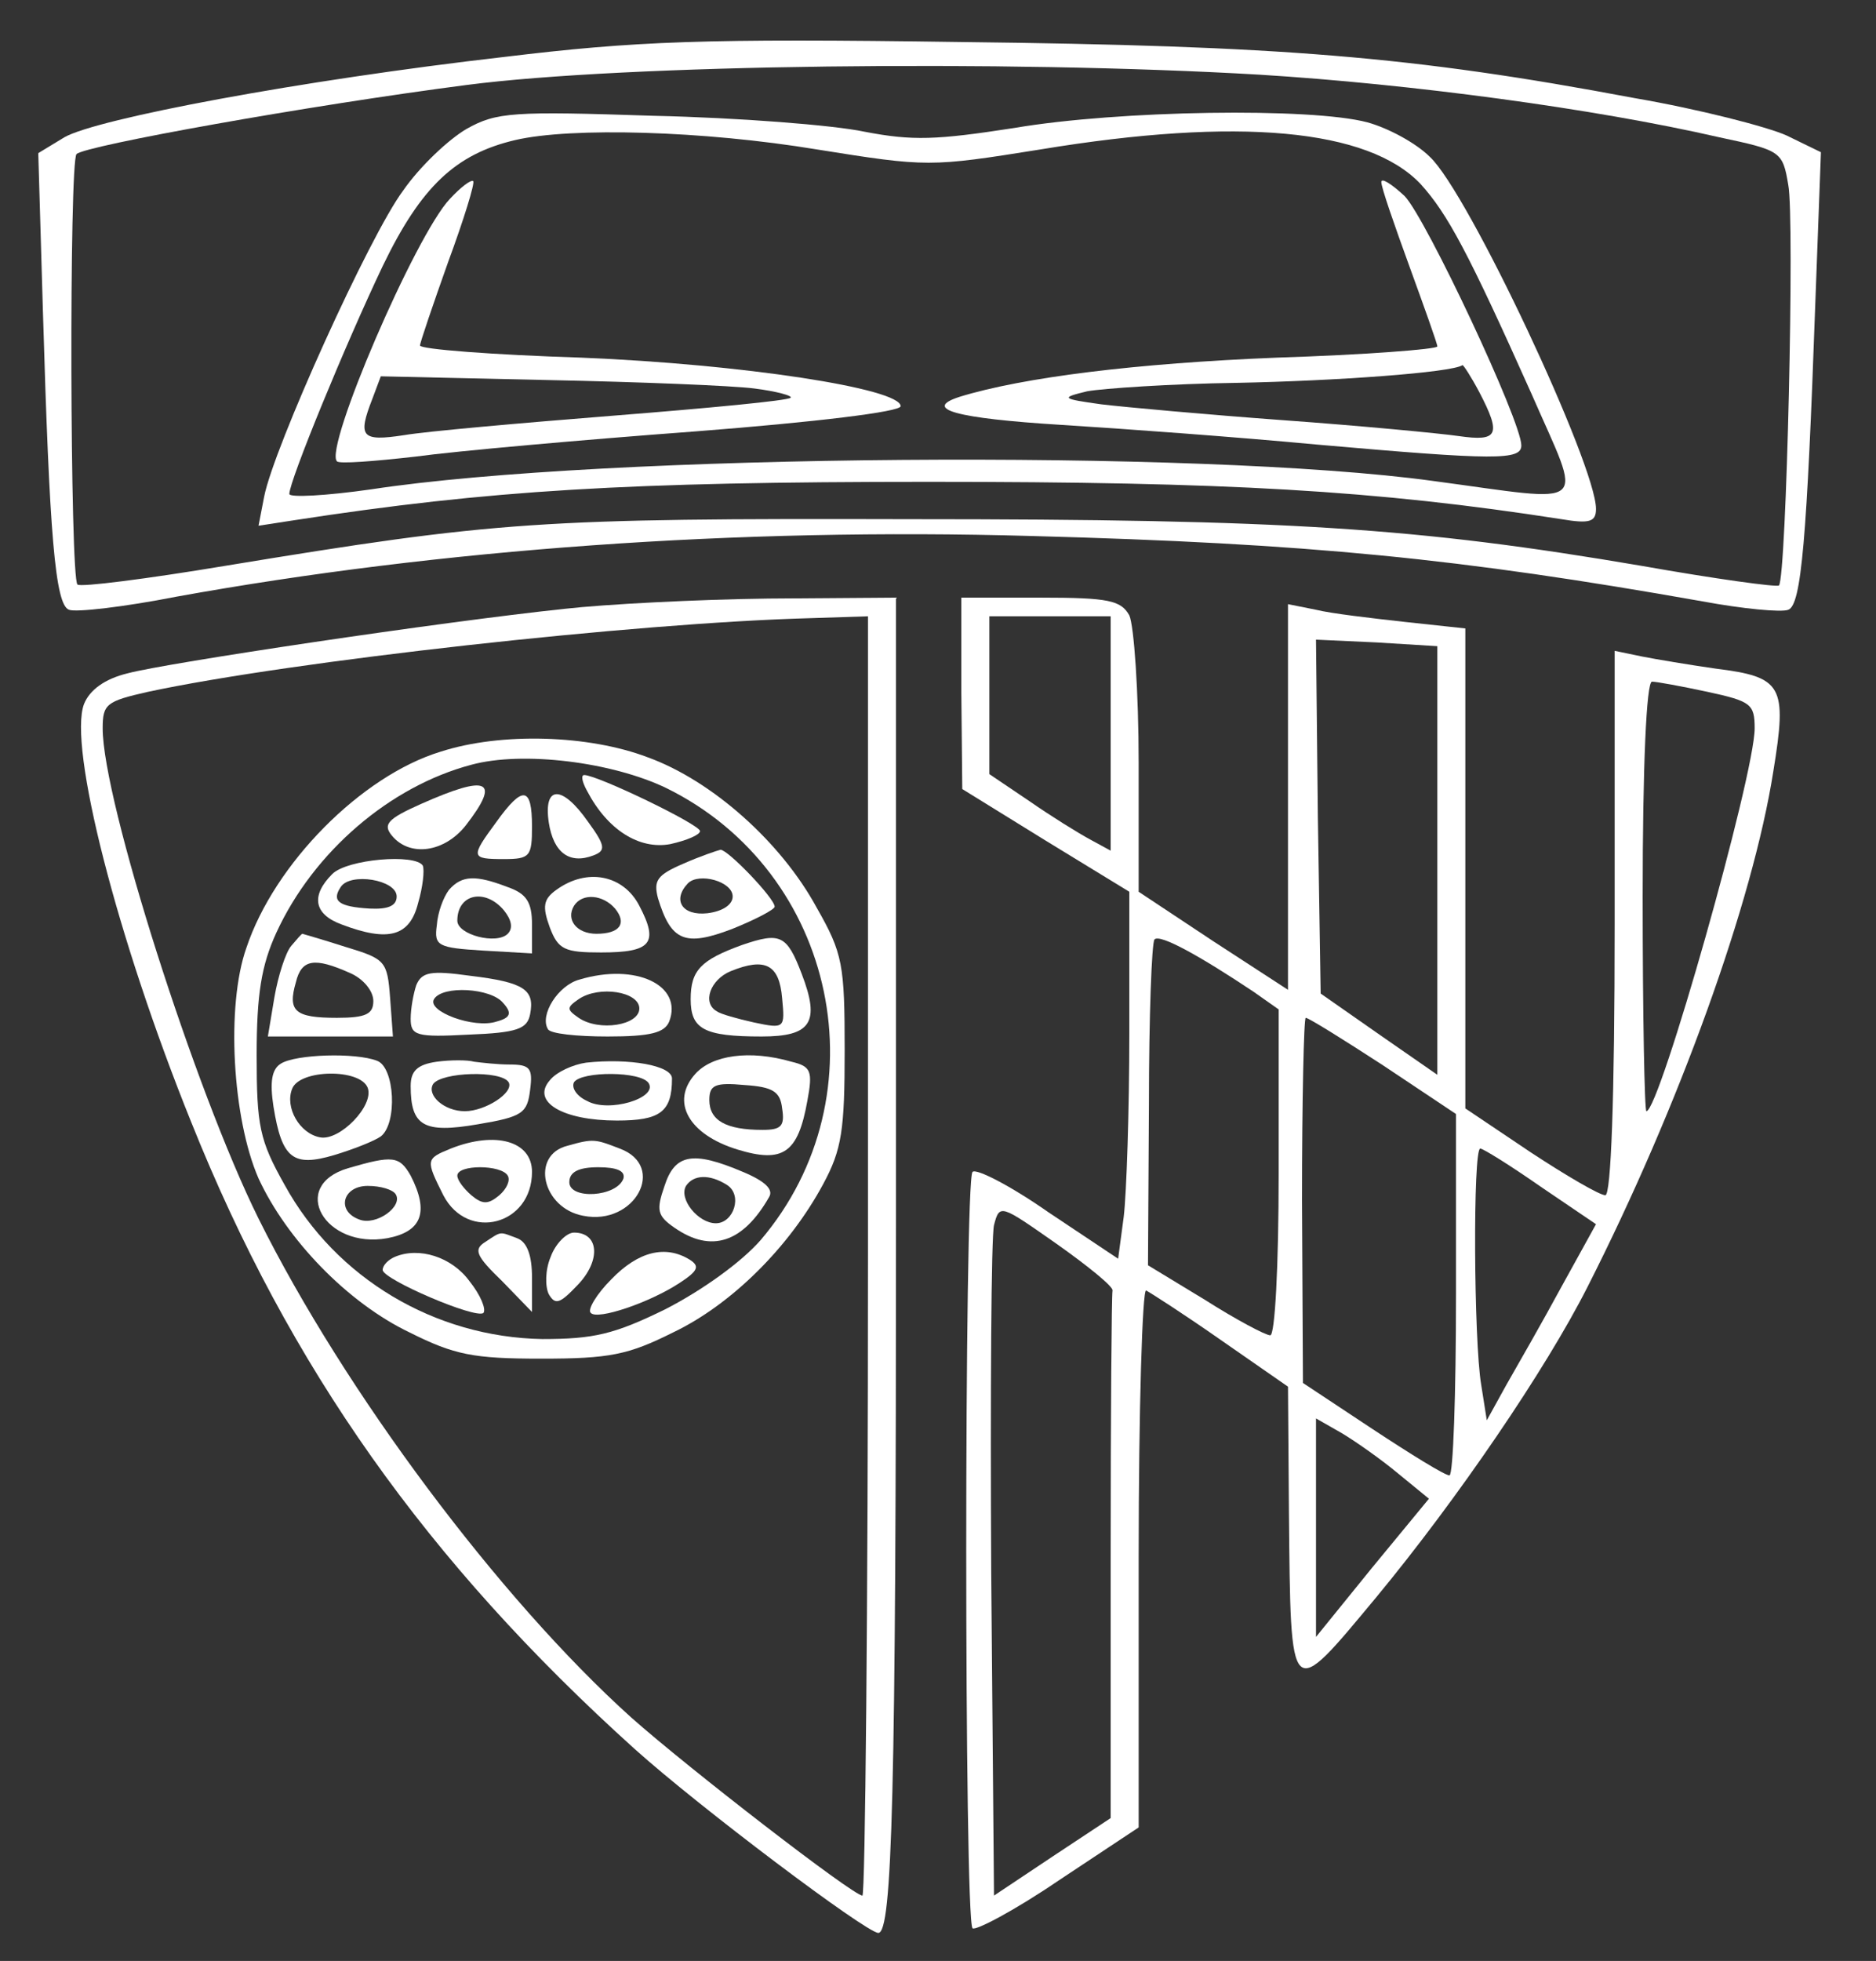 <?xml version="1.0" standalone="no"?>
<!DOCTYPE svg PUBLIC "-//W3C//DTD SVG 20010904//EN"
 "http://www.w3.org/TR/2001/REC-SVG-20010904/DTD/svg10.dtd">
<svg version="1.0" xmlns="http://www.w3.org/2000/svg"
 width="201pt" height="210pt" viewBox="0 0 201 210"
 preserveAspectRatio="xMidYMid meet">
<rect x="0" y="0" width="201" height="210" fill="#333333" stroke="none"/>
<g transform="translate(0,210) scale(0.1,-0.1)"
fill="#ffffff" stroke="none">
<path d="M540 2039 c-218 -25 -436 -66 -471 -86 l-28 -17 5 -170 c7 -238 13
-314 28 -319 7 -3 59 3 115 14 282 51 601 74 916 65 298 -8 459 -24 719 -70
43 -8 85 -12 92 -9 14 5 20 75 29 329 l6 161 -37 18 c-20 9 -93 28 -163 40
-239 45 -380 56 -721 60 -277 4 -349 1 -490 -16z m810 -19 c161 -10 357 -36
492 -67 66 -14 68 -15 74 -51 7 -35 -2 -421 -10 -429 -2 -2 -68 7 -147 21
-241 41 -380 50 -784 50 -398 1 -442 -2 -734 -50 -84 -14 -155 -23 -158 -20
-8 7 -9 453 -1 461 9 9 248 52 418 74 169 22 577 27 850 11z"/>
<path d="M500 1962 c-19 -11 -50 -40 -68 -66 -36 -48 -139 -276 -149 -328 l-6
-31 39 6 c208 32 356 41 679 41 319 0 479 -9 678 -40 30 -5 37 -3 37 11 0 47
-137 339 -178 377 -15 15 -45 31 -67 37 -60 16 -266 13 -378 -6 -84 -13 -109
-14 -161 -4 -33 7 -135 15 -226 17 -150 5 -168 4 -200 -14z m375 -22 c119 -19
121 -19 240 0 212 35 351 22 407 -37 29 -32 51 -73 119 -225 55 -126 66 -116
-106 -93 -248 34 -888 29 -1137 -9 -49 -7 -88 -9 -88 -5 0 14 60 160 100 244
41 85 78 120 142 135 60 14 202 10 323 -10z"/>
<path d="M482 1887 c-37 -39 -135 -267 -121 -281 2 -3 40 0 84 5 44 6 179 18
300 27 129 10 220 21 220 27 0 19 -170 45 -342 52 -95 3 -173 9 -173 13 0 3
14 44 30 89 17 46 29 85 27 87 -2 2 -13 -6 -25 -19z m326 -203 c24 -3 42 -8
39 -10 -3 -3 -87 -11 -188 -19 -101 -8 -203 -17 -226 -21 -46 -7 -50 -2 -34
39 l9 24 179 -4 c98 -2 198 -6 221 -9z"/>
<path d="M1480 1905 c0 -6 14 -46 30 -90 16 -44 30 -83 30 -86 0 -3 -78 -9
-172 -12 -150 -6 -272 -21 -340 -42 -40 -13 -4 -23 109 -30 65 -4 188 -13 273
-21 193 -17 220 -17 220 -1 0 26 -102 243 -125 267 -14 13 -25 20 -25 15z
m105 -225 c24 -46 20 -53 -22 -47 -21 3 -105 11 -188 17 -82 6 -170 14 -195
17 -43 6 -44 7 -15 14 17 3 89 8 160 9 105 2 231 11 242 19 1 0 9 -12 18 -29z"/>
<path d="M605 1448 c-133 -14 -427 -58 -468 -69 -25 -6 -41 -18 -47 -33 -17
-45 35 -250 115 -448 105 -262 252 -470 475 -671 69 -62 247 -196 261 -197 15
0 19 148 19 768 l0 662 -137 -1 c-76 -1 -174 -6 -218 -11z m325 -693 c0 -377
-3 -685 -6 -685 -10 0 -186 136 -248 191 -141 127 -307 349 -399 534 -68 137
-167 448 -167 525 0 26 4 29 48 39 154 33 523 74 710 79 l62 2 0 -685z"/>
<path d="M472 1295 c-85 -26 -178 -120 -208 -210 -22 -62 -15 -183 13 -247 30
-65 95 -133 162 -165 48 -24 68 -28 141 -28 73 0 93 4 141 28 63 30 125 92
161 159 20 37 23 58 23 143 0 92 -2 104 -30 153 -38 70 -112 136 -181 161 -63
24 -157 27 -222 6z m242 -39 c183 -90 233 -329 101 -484 -21 -24 -63 -54 -102
-74 -55 -27 -77 -32 -132 -32 -115 2 -221 65 -276 165 -27 48 -30 63 -30 139
0 65 5 96 21 131 40 87 122 157 209 180 55 15 151 3 209 -25z"/>
<path d="M629 1253 c22 -42 56 -63 89 -57 18 4 32 10 32 14 0 7 -110 60 -124
60 -4 0 -2 -8 3 -17z"/>
<path d="M451 1239 c-36 -16 -41 -22 -31 -34 19 -23 56 -18 79 11 38 49 24 55
-48 23z"/>
<path d="M532 1220 c-28 -38 -28 -40 8 -40 28 0 30 3 30 35 0 43 -10 44 -38 5z"/>
<path d="M588 1219 c5 -32 22 -45 48 -35 13 5 13 10 -6 36 -28 40 -48 39 -42
-1z"/>
<path d="M732 1175 c-28 -12 -32 -18 -27 -37 14 -46 29 -52 79 -33 25 10 46
21 46 24 0 9 -50 61 -58 61 -4 -1 -22 -7 -40 -15z m53 -35 c0 -9 -11 -16 -27
-18 -27 -3 -38 14 -21 32 12 12 48 2 48 -14z"/>
<path d="M356 1164 c-23 -23 -20 -43 10 -54 50 -19 73 -13 82 23 5 17 7 35 5
40 -8 13 -81 7 -97 -9z m69 -24 c0 -10 -9 -14 -29 -13 -33 2 -41 8 -31 23 10
16 60 8 60 -10z"/>
<path d="M481 1147 c-6 -8 -12 -24 -13 -38 -3 -22 1 -24 50 -27 l52 -3 0 31
c0 24 -6 33 -26 40 -34 13 -49 13 -63 -3z m59 -22 c8 -10 10 -19 4 -25 -12
-12 -54 -1 -54 14 0 29 30 35 50 11z"/>
<path d="M596 1147 c-14 -10 -15 -18 -7 -40 9 -24 16 -27 55 -27 54 0 62 10
41 50 -17 33 -56 41 -89 17z m63 -20 c13 -16 5 -27 -20 -27 -21 0 -33 15 -24
30 9 14 31 12 44 -3z"/>
<path d="M312 1087 c-6 -7 -14 -32 -18 -55 l-7 -42 67 0 67 0 -3 41 c-3 40 -5
42 -48 55 -25 8 -46 14 -46 14 -1 0 -6 -6 -12 -13z m63 -29 c14 -6 25 -19 25
-30 0 -14 -8 -18 -39 -18 -45 0 -53 7 -44 38 6 25 20 27 58 10z"/>
<path d="M795 1088 c-44 -16 -55 -27 -55 -58 0 -32 14 -40 76 -40 53 0 63 15
43 67 -16 42 -23 45 -64 31z m43 -57 c3 -32 3 -33 -30 -26 -18 4 -36 9 -40 12
-16 9 -7 34 15 43 37 15 52 7 55 -29z"/>
<path d="M446 1045 c-3 -9 -6 -25 -6 -36 0 -18 6 -20 62 -17 52 2 63 6 66 22
5 26 -6 34 -64 41 -43 6 -52 4 -58 -10z m93 -19 c10 -11 8 -16 -7 -20 -24 -8
-75 11 -67 24 9 15 61 12 74 -4z"/>
<path d="M621 1051 c-23 -6 -43 -38 -34 -53 2 -5 31 -8 64 -8 46 0 61 4 66 16
15 39 -36 63 -96 45z m64 -31 c0 -18 -43 -25 -65 -10 -13 9 -13 11 0 20 22 15
65 8 65 -10z"/>
<path d="M301 961 c-10 -6 -12 -20 -8 -46 9 -56 21 -65 65 -52 20 6 43 15 50
20 18 14 15 74 -4 81 -23 9 -87 7 -103 -3z m93 -26 c7 -19 -30 -57 -51 -53
-22 4 -38 32 -30 52 8 21 73 22 81 1z"/>
<path d="M468 963 c-21 -3 -28 -10 -28 -26 0 -43 14 -51 72 -41 48 8 53 12 56
37 3 23 0 27 -22 27 -13 0 -30 2 -38 3 -7 2 -25 2 -40 0z m77 -22 c6 -11 -25
-31 -47 -31 -22 0 -41 17 -34 29 9 13 73 15 81 2z"/>
<path d="M628 962 c-14 -2 -32 -10 -39 -19 -20 -23 14 -43 72 -43 46 0 59 9
59 45 0 14 -46 22 -92 17z m67 -22 c10 -16 -43 -32 -66 -19 -11 5 -17 14 -14
20 8 12 72 12 80 -1z"/>
<path d="M745 950 c-27 -30 -7 -65 45 -81 49 -15 65 -4 75 52 6 32 4 37 -17
42 -45 13 -85 7 -103 -13z m93 -37 c3 -19 -1 -23 -21 -23 -39 0 -57 10 -57 32
0 16 6 19 38 16 30 -2 38 -7 40 -25z"/>
<path d="M483 870 c-27 -11 -27 -12 -8 -50 26 -50 95 -32 95 25 0 33 -39 44
-87 25z m61 -29 c3 -5 -1 -14 -9 -21 -12 -10 -18 -10 -30 0 -8 7 -15 16 -15
21 0 12 47 12 54 0z"/>
<path d="M608 873 c-40 -10 -27 -67 17 -75 55 -11 90 53 39 72 -26 10 -28 11
-56 3z m60 -35 c-7 -20 -58 -23 -58 -4 0 11 10 16 31 16 20 0 29 -4 27 -12z"/>
<path d="M373 849 c-64 -19 -25 -87 42 -75 37 7 45 28 25 67 -12 21 -19 22
-67 8z m51 -28 c8 -13 -21 -34 -39 -27 -25 9 -18 36 9 36 14 0 27 -4 30 -9z"/>
<path d="M712 830 c-9 -26 -8 -32 11 -45 39 -27 73 -16 101 33 5 8 -4 17 -28
27 -54 23 -73 19 -84 -15z m67 1 c17 -11 7 -41 -12 -41 -19 0 -40 26 -32 40 8
12 25 13 44 1z"/>
<path d="M520 770 c-13 -8 -10 -15 18 -42 l32 -33 0 37 c0 23 -5 38 -16 42
-19 7 -16 8 -34 -4z"/>
<path d="M590 754 c-6 -14 -6 -32 -2 -40 7 -12 12 -10 31 10 25 26 23 56 -4
56 -8 0 -20 -12 -25 -26z"/>
<path d="M423 754 c-7 -3 -13 -9 -13 -14 0 -10 100 -53 108 -46 3 4 -3 19 -15
34 -19 26 -54 37 -80 26z"/>
<path d="M655 730 c-16 -16 -26 -33 -22 -36 7 -8 63 11 95 32 20 13 22 18 11
25 -26 16 -55 9 -84 -21z"/>
<path d="M1030 1358 l1 -103 89 -55 90 -55 0 -151 c0 -83 -3 -172 -6 -197 l-6
-45 -75 50 c-40 28 -77 47 -81 43 -9 -8 -9 -801 0 -810 3 -3 45 19 92 51 l86
57 0 289 c0 159 4 288 8 286 4 -2 40 -25 80 -53 l72 -50 1 -135 c2 -205 0
-203 94 -90 86 104 181 243 226 332 98 193 177 412 199 552 15 92 10 101 -62
110 -28 4 -64 10 -79 13 l-29 6 0 -292 c0 -190 -4 -291 -10 -291 -6 0 -42 21
-80 46 l-70 47 0 257 0 257 -65 7 c-36 4 -79 9 -95 13 l-30 6 0 -207 0 -206
-80 52 -80 53 0 138 c0 76 -5 147 -10 158 -9 16 -22 19 -95 19 l-85 0 0 -102z
m160 -43 l0 -126 -22 12 c-13 7 -42 25 -65 41 l-43 29 0 84 0 85 65 0 65 0 0
-125z m350 -137 l0 -229 -62 43 -63 44 -3 189 -2 190 65 -3 65 -4 0 -230z
m290 181 c46 -10 50 -13 50 -39 0 -50 -102 -410 -116 -410 -2 0 -4 104 -4 230
0 139 4 230 10 230 5 0 32 -5 60 -11z m-487 -321 l27 -19 0 -175 c0 -101 -4
-174 -9 -174 -5 0 -37 17 -70 38 l-61 37 1 172 c0 94 3 174 6 177 6 6 49 -18
106 -56z m139 -79 l78 -52 0 -193 c0 -107 -3 -194 -7 -194 -5 0 -42 23 -83 50
l-74 49 -1 196 c0 107 2 195 4 195 3 0 40 -23 83 -51z m169 -130 l59 -40 -37
-67 c-20 -37 -47 -84 -59 -105 l-21 -38 -6 38 c-8 47 -9 253 -1 253 3 0 32
-18 65 -41z m-459 -111 c-1 -5 -2 -133 -2 -287 l0 -278 -62 -41 -63 -42 -3
348 c-1 191 0 357 3 370 6 23 7 22 67 -20 34 -24 61 -46 60 -50z m306 -196
l33 -27 -61 -74 -60 -74 0 117 0 117 28 -16 c15 -9 42 -28 60 -43z"/>
</g>
</svg>
